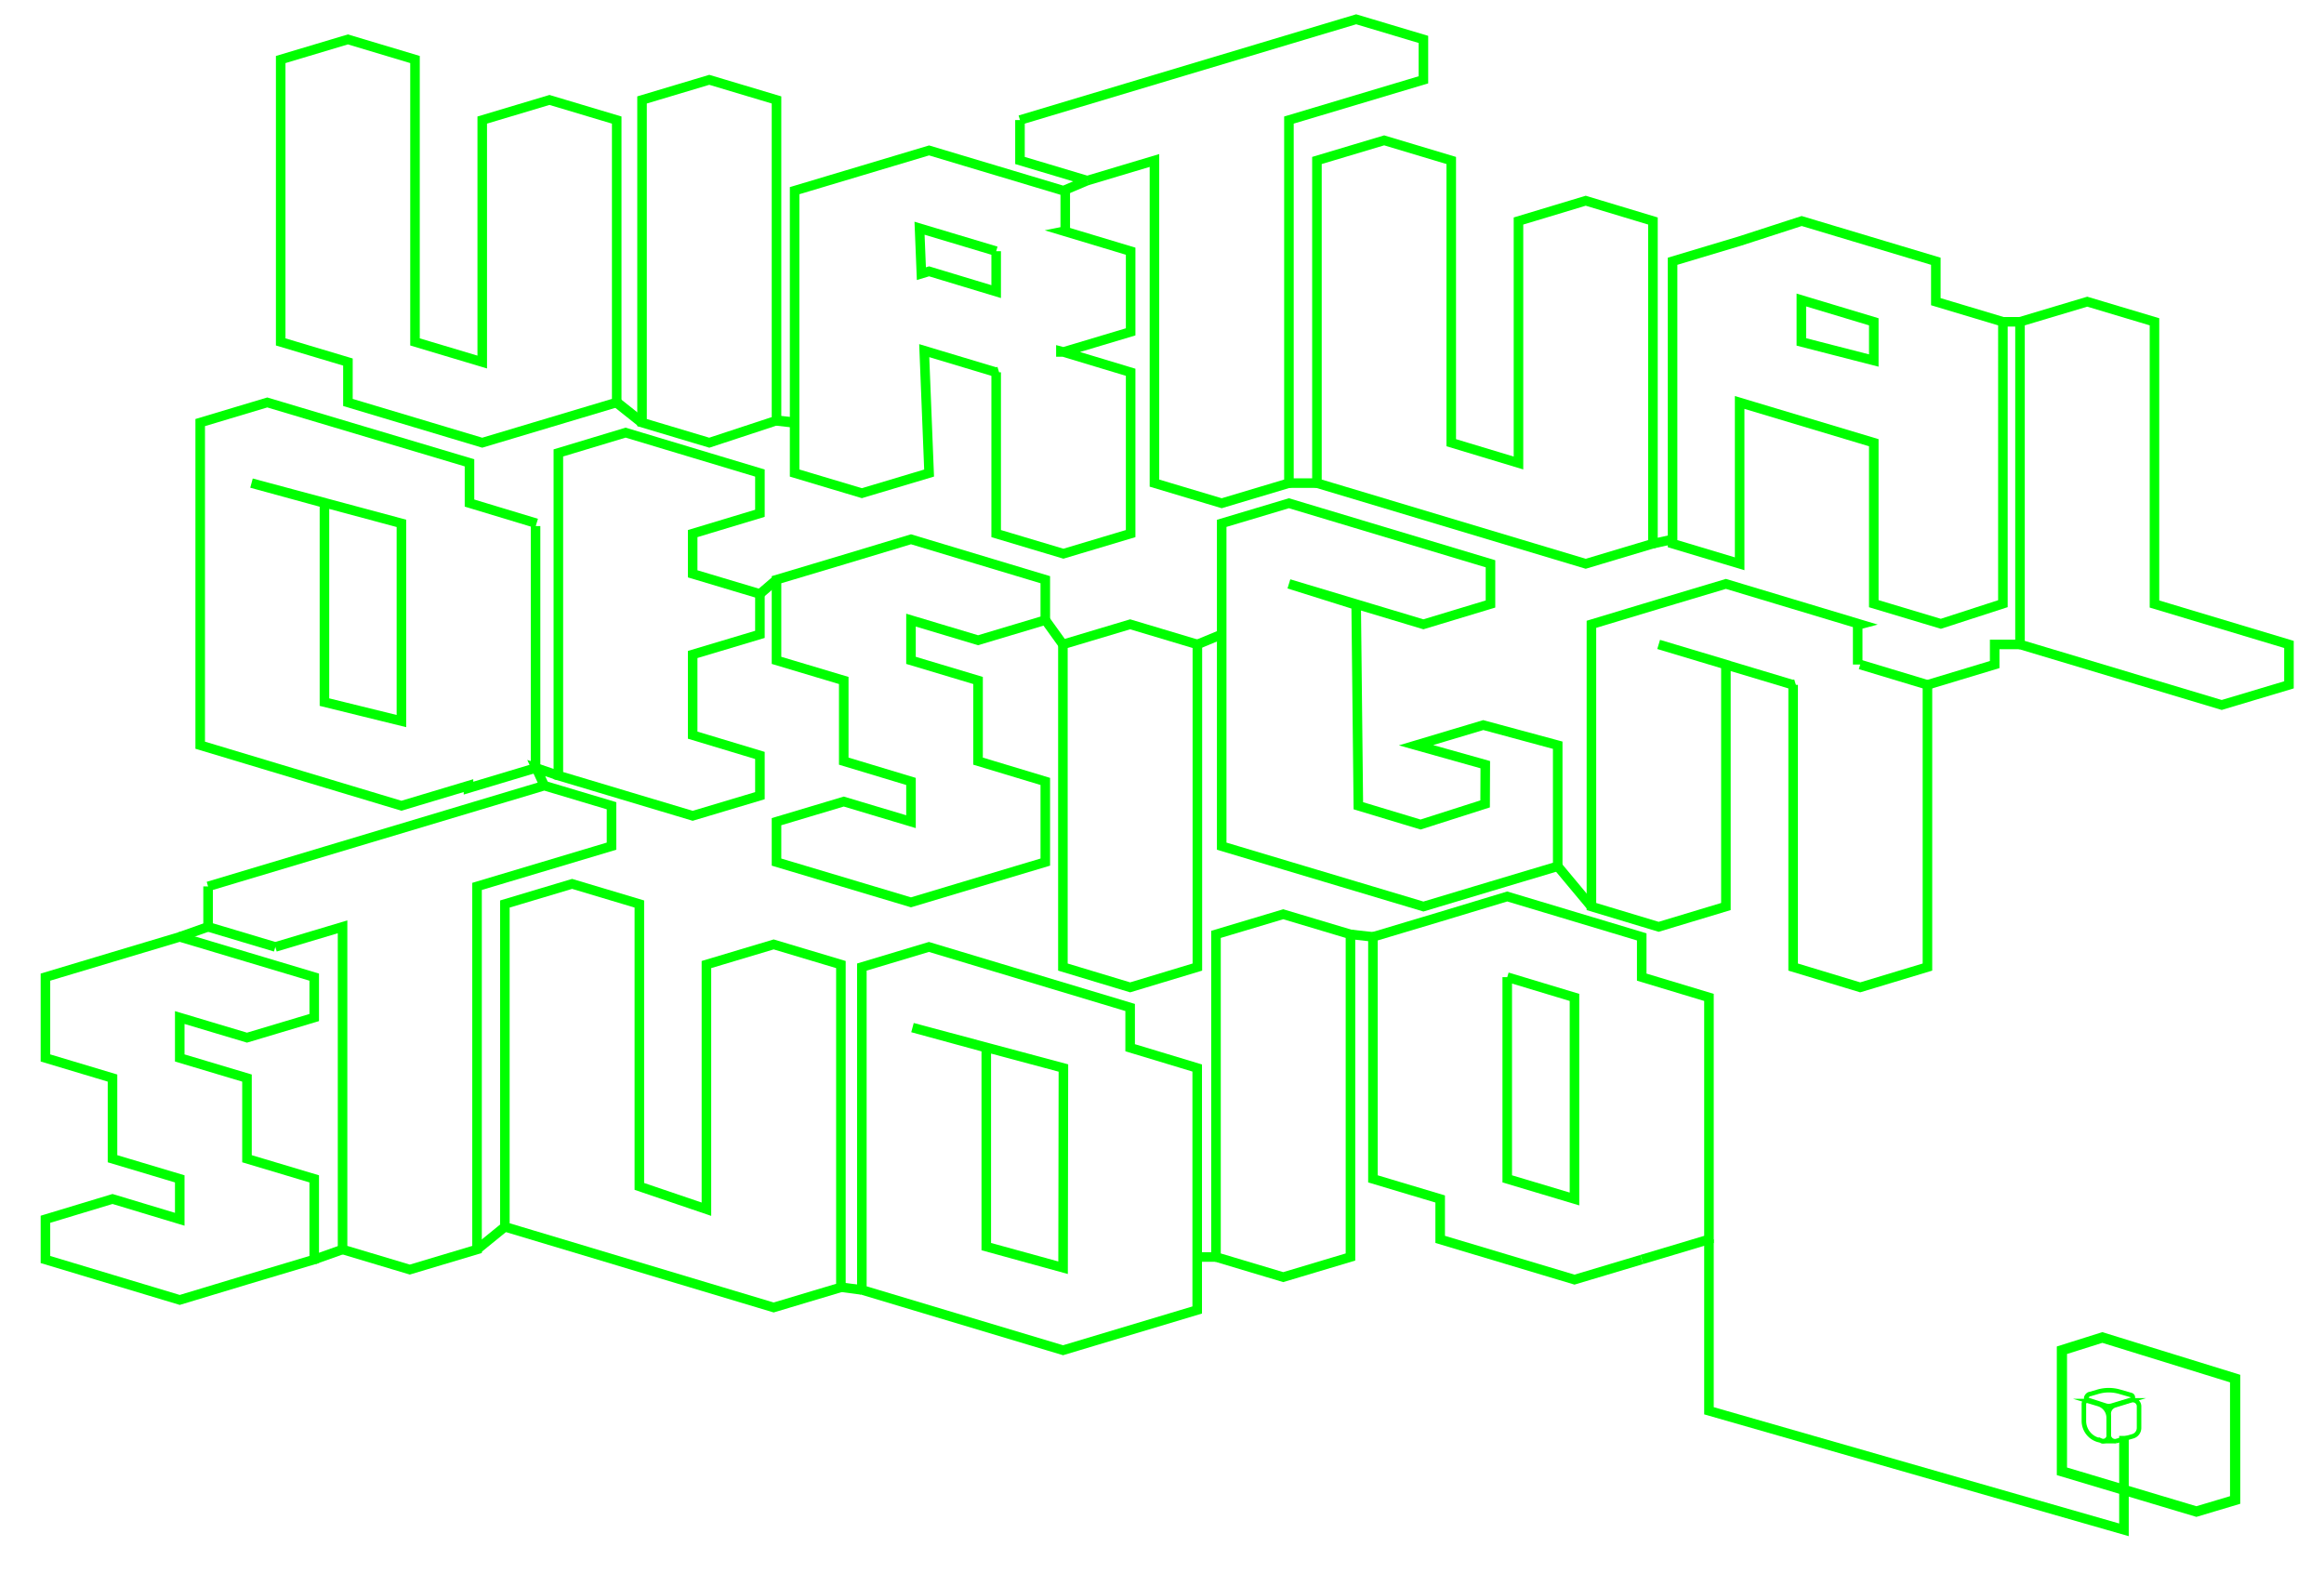 <svg xmlns="http://www.w3.org/2000/svg" viewBox="0 0 138.6 93.81"><defs><style>.cls-1{opacity:0.47;}.cls-2,.cls-3,.cls-4,.cls-6{fill:none;}.cls-2{stroke:#1d1d1b;}.cls-2,.cls-3,.cls-4,.cls-5,.cls-6{stroke-miterlimit:10;}.cls-2,.cls-6{stroke-width:0.57px;}.cls-3,.cls-4,.cls-5,.cls-6{stroke:lime;}.cls-3,.cls-5{stroke-width:0.61px;}.cls-4{stroke-width:0.27px;}</style></defs><title>virtualdesignstudio</title><g id="Layer_1" data-name="Layer 1"><g class="cls-1"><polygon class="cls-2" points="-716.87 -351.17 886.64 -832.23 2490.16 -351.17 886.64 129.88 -716.87 -351.17"/><line class="cls-2" x1="-283.92" y1="-481.06" x2="1319.6"/><line class="cls-2" x1="-287.93" y1="-479.85" x2="1315.59" y2="1.2"/><line class="cls-2" x1="-291.94" y1="-478.65" x2="1311.58" y2="2.41"/><line class="cls-2" x1="-295.95" y1="-477.45" x2="1307.57" y2="3.61"/><line class="cls-2" x1="-299.96" y1="-476.24" x2="1303.56" y2="4.81"/><line class="cls-2" x1="-303.97" y1="-475.04" x2="1299.55" y2="6.01"/><line class="cls-2" x1="-307.98" y1="-473.84" x2="1295.54" y2="7.22"/><line class="cls-2" x1="-311.98" y1="-472.64" x2="1291.53" y2="8.42"/><line class="cls-2" x1="-315.99" y1="-471.43" x2="1287.52" y2="9.62"/><line class="cls-2" x1="-320" y1="-470.23" x2="1283.52" y2="10.82"/><line class="cls-2" x1="-324.01" y1="-469.03" x2="1279.51" y2="12.03"/><line class="cls-2" x1="-328.02" y1="-467.83" x2="1275.5" y2="13.23"/><line class="cls-2" x1="-332.03" y1="-466.62" x2="1271.49" y2="14.43"/><line class="cls-2" x1="-336.04" y1="-465.42" x2="1267.48" y2="15.63"/><line class="cls-2" x1="-340.05" y1="-464.22" x2="1263.47" y2="16.84"/><line class="cls-2" x1="-344.05" y1="-463.02" x2="1259.46" y2="18.04"/><line class="cls-2" x1="-348.06" y1="-461.81" x2="1255.45" y2="19.24"/><line class="cls-2" x1="-352.07" y1="-460.61" x2="1251.45" y2="20.44"/><line class="cls-2" x1="-356.08" y1="-459.41" x2="1247.44" y2="21.65"/><line class="cls-2" x1="-360.09" y1="-458.21" x2="1243.43" y2="22.85"/><line class="cls-2" x1="-364.1" y1="-457" x2="1239.42" y2="24.05"/><line class="cls-2" x1="-368.11" y1="-455.8" x2="1235.41" y2="25.26"/><line class="cls-2" x1="-372.12" y1="-454.6" x2="1231.4" y2="26.46"/><line class="cls-2" x1="-376.12" y1="-453.39" x2="1227.39" y2="27.66"/><line class="cls-2" x1="-380.13" y1="-452.19" x2="1223.38" y2="28.86"/><line class="cls-2" x1="-384.14" y1="-450.99" x2="1219.38" y2="30.07"/><line class="cls-2" x1="-388.15" y1="-449.79" x2="1215.37" y2="31.27"/><line class="cls-2" x1="-392.16" y1="-448.58" x2="1211.36" y2="32.47"/><line class="cls-2" x1="-396.17" y1="-447.38" x2="1207.35" y2="33.67"/><line class="cls-2" x1="-400.18" y1="-446.18" x2="1203.34" y2="34.88"/><line class="cls-2" x1="-404.19" y1="-444.98" x2="1199.33" y2="36.08"/><line class="cls-2" x1="-408.2" y1="-443.77" x2="1195.32" y2="37.28"/><line class="cls-2" x1="-412.2" y1="-442.57" x2="1191.31" y2="38.48"/><line class="cls-2" x1="-416.21" y1="-441.37" x2="1187.3" y2="39.69"/><line class="cls-2" x1="-420.22" y1="-440.17" x2="1183.3" y2="40.89"/><line class="cls-2" x1="-424.23" y1="-438.96" x2="1179.29" y2="42.09"/><line class="cls-2" x1="-428.24" y1="-437.76" x2="1175.28" y2="43.29"/><line class="cls-2" x1="-432.25" y1="-436.56" x2="1171.27" y2="44.5"/><line class="cls-2" x1="-436.26" y1="-435.36" x2="1167.26" y2="45.7"/><line class="cls-2" x1="-440.27" y1="-434.15" x2="1163.25" y2="46.9"/><line class="cls-2" x1="-444.27" y1="-432.95" x2="1159.24" y2="48.11"/><line class="cls-2" x1="-448.28" y1="-431.75" x2="1155.23" y2="49.31"/><line class="cls-2" x1="-452.29" y1="-430.54" x2="1151.23" y2="50.51"/><line class="cls-2" x1="-456.3" y1="-429.34" x2="1147.22" y2="51.71"/><line class="cls-2" x1="-460.31" y1="-428.14" x2="1143.21" y2="52.92"/><line class="cls-2" x1="-464.32" y1="-426.94" x2="1139.2" y2="54.12"/><line class="cls-2" x1="-468.33" y1="-425.73" x2="1135.19" y2="55.32"/><line class="cls-2" x1="-472.34" y1="-424.53" x2="1131.18" y2="56.52"/><line class="cls-2" x1="-476.34" y1="-423.33" x2="1127.17" y2="57.73"/><line class="cls-2" x1="-480.35" y1="-422.13" x2="1123.16" y2="58.93"/><line class="cls-2" x1="-484.36" y1="-420.92" x2="1119.16" y2="60.13"/><line class="cls-2" x1="-488.37" y1="-419.72" x2="1115.15" y2="61.33"/><line class="cls-2" x1="-492.38" y1="-418.52" x2="1111.14" y2="62.54"/><line class="cls-2" x1="-496.39" y1="-417.32" x2="1107.13" y2="63.74"/><line class="cls-2" x1="-500.4" y1="-416.11" x2="1103.12" y2="64.94"/><line class="cls-2" x1="-504.41" y1="-414.91" x2="1099.11" y2="66.15"/><line class="cls-2" x1="-508.42" y1="-413.71" x2="1095.1" y2="67.35"/><line class="cls-2" x1="-512.42" y1="-412.5" x2="1091.09" y2="68.55"/><line class="cls-2" x1="-516.43" y1="-411.3" x2="1087.08" y2="69.75"/><line class="cls-2" x1="-520.44" y1="-410.1" x2="1083.08" y2="70.96"/><line class="cls-2" x1="-524.45" y1="-408.9" x2="1079.07" y2="72.16"/><line class="cls-2" x1="-528.46" y1="-407.69" x2="1075.06" y2="73.36"/><line class="cls-2" x1="-532.47" y1="-406.49" x2="1071.05" y2="74.56"/><line class="cls-2" x1="-536.48" y1="-405.29" x2="1067.04" y2="75.77"/><line class="cls-2" x1="-540.49" y1="-404.09" x2="1063.03" y2="76.97"/><line class="cls-2" x1="-544.49" y1="-402.88" x2="1059.02" y2="78.17"/><line class="cls-2" x1="-548.5" y1="-401.68" x2="1055.01" y2="79.37"/><line class="cls-2" x1="-552.51" y1="-400.48" x2="1051.01" y2="80.58"/><line class="cls-2" x1="-556.52" y1="-399.28" x2="1047" y2="81.78"/><line class="cls-2" x1="-560.53" y1="-398.07" x2="1042.99" y2="82.98"/><line class="cls-2" x1="-564.54" y1="-396.87" x2="1038.98" y2="84.18"/><line class="cls-2" x1="-568.55" y1="-395.67" x2="1034.97" y2="85.39"/><line class="cls-2" x1="-572.56" y1="-394.47" x2="1030.96" y2="86.59"/><line class="cls-2" x1="-576.56" y1="-393.26" x2="1026.95" y2="87.79"/><line class="cls-2" x1="-580.57" y1="-392.06" x2="1022.94" y2="89"/><line class="cls-2" x1="-584.58" y1="-390.86" x2="1018.94" y2="90.2"/><line class="cls-2" x1="-588.59" y1="-389.65" x2="1014.93" y2="91.4"/><line class="cls-2" x1="-592.6" y1="-388.45" x2="1010.92" y2="92.6"/><line class="cls-2" x1="-596.61" y1="-387.25" x2="1006.91" y2="93.81"/><line class="cls-2" x1="-600.62" y1="-386.05" x2="1002.9" y2="95.01"/><line class="cls-2" x1="-604.63" y1="-384.84" x2="998.89" y2="96.21"/><line class="cls-2" x1="-608.64" y1="-383.64" x2="994.88" y2="97.41"/><line class="cls-2" x1="-612.64" y1="-382.44" x2="990.87" y2="98.62"/><line class="cls-2" x1="-616.65" y1="-381.24" x2="986.87" y2="99.82"/><line class="cls-2" x1="-620.66" y1="-380.03" x2="982.86" y2="101.02"/><line class="cls-2" x1="-624.67" y1="-378.83" x2="978.85" y2="102.22"/><line class="cls-2" x1="-628.68" y1="-377.63" x2="974.84" y2="103.43"/><line class="cls-2" x1="-632.69" y1="-376.43" x2="970.83" y2="104.63"/><line class="cls-2" x1="-636.7" y1="-375.22" x2="966.82" y2="105.83"/><line class="cls-2" x1="-640.71" y1="-374.02" x2="962.81" y2="107.03"/><line class="cls-2" x1="-644.71" y1="-372.82" x2="958.8" y2="108.24"/><line class="cls-2" x1="-648.72" y1="-371.62" x2="954.79" y2="109.44"/><line class="cls-2" x1="-652.73" y1="-370.41" x2="950.79" y2="110.64"/><line class="cls-2" x1="-656.74" y1="-369.21" x2="946.78" y2="111.85"/><line class="cls-2" x1="-660.75" y1="-368.01" x2="942.77" y2="113.05"/><line class="cls-2" x1="-664.76" y1="-366.8" x2="938.76" y2="114.25"/><line class="cls-2" x1="-668.77" y1="-365.6" x2="934.75" y2="115.45"/><line class="cls-2" x1="-672.78" y1="-364.4" x2="930.74" y2="116.66"/><line class="cls-2" x1="-676.78" y1="-363.2" x2="926.73" y2="117.86"/><line class="cls-2" x1="-680.79" y1="-361.99" x2="922.72" y2="119.06"/><line class="cls-2" x1="-684.8" y1="-360.79" x2="918.72" y2="120.26"/><line class="cls-2" x1="-688.81" y1="-359.59" x2="914.71" y2="121.47"/><line class="cls-2" x1="-692.82" y1="-358.39" x2="910.7" y2="122.67"/><line class="cls-2" x1="-696.83" y1="-357.18" x2="906.69" y2="123.87"/><line class="cls-2" x1="-700.84" y1="-355.98" x2="902.68" y2="125.07"/><line class="cls-2" x1="-704.85" y1="-354.78" x2="898.67" y2="126.28"/><line class="cls-2" x1="-708.85" y1="-353.58" x2="894.66" y2="127.48"/><line class="cls-2" x1="-712.86" y1="-352.37" x2="890.65" y2="128.68"/></g><g class="cls-1"><polygon class="cls-2" points="-716.87 -351.17 886.64 -832.23 2490.16 -351.17 886.64 129.88 -716.87 -351.17"/><line class="cls-2" x1="-283.92" y1="-481.06" x2="1319.6"/><line class="cls-2" x1="-299.96" y1="-476.24" x2="1303.56" y2="4.81"/><line class="cls-2" x1="-315.99" y1="-471.43" x2="1287.52" y2="9.62"/><line class="cls-2" x1="-332.03" y1="-466.62" x2="1271.49" y2="14.43"/><line class="cls-2" x1="-348.06" y1="-461.81" x2="1255.45" y2="19.24"/><line class="cls-2" x1="-364.1" y1="-457" x2="1239.42" y2="24.05"/><line class="cls-2" x1="-380.13" y1="-452.19" x2="1223.38" y2="28.86"/><line class="cls-2" x1="-396.17" y1="-447.38" x2="1207.35" y2="33.67"/><line class="cls-2" x1="-412.2" y1="-442.57" x2="1191.31" y2="38.48"/><line class="cls-2" x1="-428.24" y1="-437.76" x2="1175.28" y2="43.29"/><line class="cls-2" x1="-444.27" y1="-432.95" x2="1159.24" y2="48.11"/><line class="cls-2" x1="-460.31" y1="-428.14" x2="1143.21" y2="52.92"/><line class="cls-2" x1="-476.34" y1="-423.33" x2="1127.17" y2="57.73"/><line class="cls-2" x1="-492.38" y1="-418.52" x2="1111.14" y2="62.54"/><line class="cls-2" x1="-508.42" y1="-413.71" x2="1095.1" y2="67.35"/><line class="cls-2" x1="-524.45" y1="-408.9" x2="1079.07" y2="72.16"/><line class="cls-2" x1="-540.49" y1="-404.09" x2="1063.03" y2="76.97"/><line class="cls-2" x1="-556.52" y1="-399.28" x2="1047" y2="81.78"/><line class="cls-2" x1="-572.56" y1="-394.47" x2="1030.96" y2="86.59"/><line class="cls-2" x1="-588.59" y1="-389.65" x2="1014.93" y2="91.4"/><line class="cls-2" x1="-604.63" y1="-384.84" x2="998.89" y2="96.21"/><line class="cls-2" x1="-620.66" y1="-380.03" x2="982.86" y2="101.02"/><line class="cls-2" x1="-636.7" y1="-375.22" x2="966.82" y2="105.83"/><line class="cls-2" x1="-652.73" y1="-370.41" x2="950.79" y2="110.64"/><line class="cls-2" x1="-668.77" y1="-365.6" x2="934.75" y2="115.45"/><line class="cls-2" x1="-684.8" y1="-360.79" x2="918.72" y2="120.26"/><line class="cls-2" x1="-700.84" y1="-355.98" x2="902.68" y2="125.07"/></g></g><g id="Layer_3" data-name="Layer 3"><polygon class="cls-3" points="125.38 79.76 122.97 80.52 122.97 87.74 130.99 90.14 133.3 89.45 133.3 82.21 125.38 79.76"/><path class="cls-4" d="M125.15,83.73l-.6-.18a.19.19,0,0,0-.27.19v1a1.18,1.18,0,0,0,.83,1.12l.19.05a.33.33,0,0,0,.46-.34v-1A.86.86,0,0,0,125.15,83.73Z"/><path class="cls-4" d="M126.43,83a2.32,2.32,0,0,0-1.33,0l-.44.13c-.17,0-.34.29-.17.34l1.08.35a.65.65,0,0,0,.39,0l1.13-.34a.15.15,0,0,0,0-.29Z"/><path class="cls-4" d="M125.76,85.58V84.31a.53.53,0,0,1,.39-.51l.94-.29a.37.37,0,0,1,.48.36v1.28a.52.52,0,0,1-.37.5l-1,.29A.38.38,0,0,1,125.76,85.58Z"/><line class="cls-5" x1="36.78" y1="24" x2="38.29" y2="25.2"/><line class="cls-5" x1="46.31" y1="25.08" x2="47.39" y2="25.2"/><line class="cls-6" x1="76.87" y1="28.81" x2="78.54" y2="28.81"/><line class="cls-6" x1="98.58" y1="32.42" x2="99.73" y2="32.17"/><line class="cls-6" x1="119.46" y1="19.19" x2="120.47" y2="19.19"/><polyline class="cls-6" points="101.92 73.91 101.92 84.13 126.67 91.23 126.67 85.63"/><line class="cls-6" x1="72.52" y1="74.96" x2="71.41" y2="74.96"/><line class="cls-6" x1="51.37" y1="76.92" x2="50.15" y2="76.76"/><line class="cls-6" x1="30.11" y1="73.16" x2="28.45" y2="74.51"/><line class="cls-6" x1="20.43" y1="74.51" x2="18.74" y2="75.11"/><line class="cls-6" x1="10.72" y1="55.87" x2="12.41" y2="55.27"/><polyline class="cls-6" points="32.46 46.85 31.98 45.8 33.3 46.25"/><line class="cls-6" x1="45.32" y1="35.42" x2="46.31" y2="34.57"/><line class="cls-6" x1="62.34" y1="36.97" x2="63.39" y2="38.43"/><line class="cls-6" x1="71.41" y1="38.43" x2="72.86" y2="37.83"/><line class="cls-6" x1="92.9" y1="51.66" x2="94.91" y2="54.07"/><polyline class="cls-6" points="114.95 40.84 118.96 39.63 118.96 38.43 120.47 38.43"/><polygon class="cls-6" points="128.49 36.02 128.49 19.19 124.48 17.99 120.47 19.19 120.47 38.43 132.5 42.04 136.51 40.84 136.51 38.43 128.49 36.02"/><polygon class="cls-6" points="20.75 24 28.76 26.4 32.77 25.2 36.78 24 36.78 7.16 32.77 5.96 28.76 7.16 28.76 21.59 24.75 20.39 24.75 3.55 20.75 2.35 16.74 3.55 16.74 20.39 20.75 21.59 20.75 24"/><polygon class="cls-6" points="78.54 28.81 94.57 33.62 98.58 32.42 98.58 13.18 94.57 11.97 90.56 13.18 90.56 27.61 86.55 26.4 86.55 9.57 82.55 8.37 78.54 9.57 78.54 28.81"/><polyline class="cls-6" points="59.57 22.15 59.41 22.2 59.41 31.82 63.42 33.02 67.43 31.82 67.43 22.2 63.42 20.99 63.27 20.99 63.27 20.99 63.27 20.95 63.42 20.99 67.43 19.79 67.43 14.98 63.48 13.79 63.53 13.78 63.53 11.37"/><polyline class="cls-6" points="59.41 22.2 55.12 20.91 55.41 28.21 51.4 29.41 47.39 28.21 47.39 11.37 51.4 10.17 55.41 8.97 63.42 11.37 64.84 10.77"/><polyline class="cls-6" points="59.41 14.98 59.41 17.39 55.41 16.18 54.95 16.32 54.84 13.61 54.84 13.61 59.41 14.98"/><polygon class="cls-6" points="92.9 44.44 88.46 43.24 84.45 44.44 88.58 45.6 88.57 47.94 84.72 49.17 81.01 48.05 80.88 36.08 76.87 34.82 84.89 37.23 88.89 36.02 88.89 33.62 76.87 30.01 72.86 31.21 72.86 50.46 84.89 54.06 88.89 52.86 92.9 51.66 92.9 44.44"/><path class="cls-6" d="M115.45,15.58l-8-2.4-3.7,1.2-4,1.2V32.42l4,1.2V24l8,2.4V36l4,1.2,3.7-1.2V19.19l-4-1.2Zm-3.7,5.92-4.32-1.11v-2.5l4.32,1.3Z"/><polygon class="cls-6" points="33.3 46.25 41.31 48.65 45.32 47.45 45.32 45.05 41.31 43.84 41.31 39.03 45.32 37.83 45.32 35.42 41.31 34.22 41.31 31.82 45.32 30.61 45.32 28.21 37.31 25.8 33.3 27.01 33.3 46.25"/><polygon class="cls-6" points="58.33 38.18 62.34 36.98 62.34 34.57 54.33 32.16 50.32 33.37 46.31 34.57 46.31 39.38 50.32 40.58 50.32 45.39 54.33 46.6 54.33 49 50.32 47.8 46.31 49 46.31 51.41 54.33 53.81 58.33 52.61 62.34 51.41 62.34 46.6 58.33 45.39 58.33 40.58 54.33 39.38 54.33 36.98 58.33 38.18"/><polyline class="cls-6" points="110.79 39.63 110.79 37.27 110.94 37.23 102.93 34.82 98.92 36.02 94.91 37.23 94.91 54.06 98.92 55.27 102.93 54.06 102.93 39.63 98.92 38.43 106.94 40.84"/><polyline class="cls-6" points="107.09 40.79 106.94 40.84 106.94 57.67 110.94 58.88 114.95 57.67 114.95 40.84 110.94 39.63"/><path class="cls-6" d="M32,31.21,28,30v-2.4L15.94,24l-4,1.2V44.44l12,3.61,4-1.2V47l4-1.2V31.37m-8-.16V43l-4.59-1.13V30L15,28.81Z"/><polygon class="cls-6" points="71.41 38.43 67.4 37.23 63.39 38.43 63.39 57.67 67.4 58.88 71.41 57.67 71.41 38.43"/><polygon class="cls-6" points="42.13 57.52 42.13 72.11 38.13 70.75 38.13 53.91 34.12 52.71 30.11 53.91 30.11 73.16 46.14 77.97 50.15 76.77 50.15 57.52 46.14 56.32 42.13 57.52"/><path class="cls-6" d="M67.4,60.08l-12-3.61-4,1.2V76.92l12,3.6,4-1.2,4-1.2V63.69l-4-1.21Zm-4,15.52-4.58-1.26V62.48l-4.4-1.2,9,2.41Z"/><polygon class="cls-6" points="6.71 57.07 2.71 58.27 2.71 63.09 6.71 64.29 6.71 69.1 10.72 70.3 10.72 72.71 6.71 71.5 2.71 72.71 2.71 75.11 10.72 77.52 14.73 76.31 18.74 75.11 18.74 70.3 14.73 69.1 14.73 64.29 10.72 63.09 10.72 60.68 14.73 61.88 18.74 60.68 18.74 58.27 10.72 55.87 6.71 57.07"/><polygon class="cls-6" points="72.52 55.72 72.52 74.96 76.53 76.16 80.54 74.96 80.54 55.72 76.53 54.52 72.52 55.72"/><polyline class="cls-6" points="89.89 58.27 93.9 59.48 93.9 71.5 89.89 70.3 89.89 58.27"/><polyline class="cls-6" points="97.91 75.11 101.92 73.91 101.92 59.48 97.91 58.27 97.91 55.87 89.89 53.46 85.89 54.67 81.88 55.87"/><polyline class="cls-6" points="97.91 75.11 93.9 76.31 85.89 73.91 85.89 71.5 81.88 70.3 81.88 55.87 80.54 55.72"/><polygon class="cls-6" points="46.31 25.08 46.31 5.96 42.3 4.76 38.29 5.96 38.29 25.2 42.3 26.4 46.31 25.08"/><polyline class="cls-6" points="60.83 7.16 60.83 9.57 64.84 10.77"/><polyline class="cls-6" points="64.84 10.77 68.85 9.57 68.85 28.81 72.86 30.01 76.87 28.81 76.87 7.16 84.89 4.76 84.89 2.35 80.88 1.15 60.83 7.16"/><polyline class="cls-6" points="12.41 52.86 12.41 55.27 16.42 56.47"/><polyline class="cls-6" points="16.42 56.47 20.43 55.27 20.43 74.51 24.44 75.71 28.45 74.51 28.45 52.86 36.47 50.46 36.47 48.05 32.46 46.85 12.41 52.86"/></g></svg>